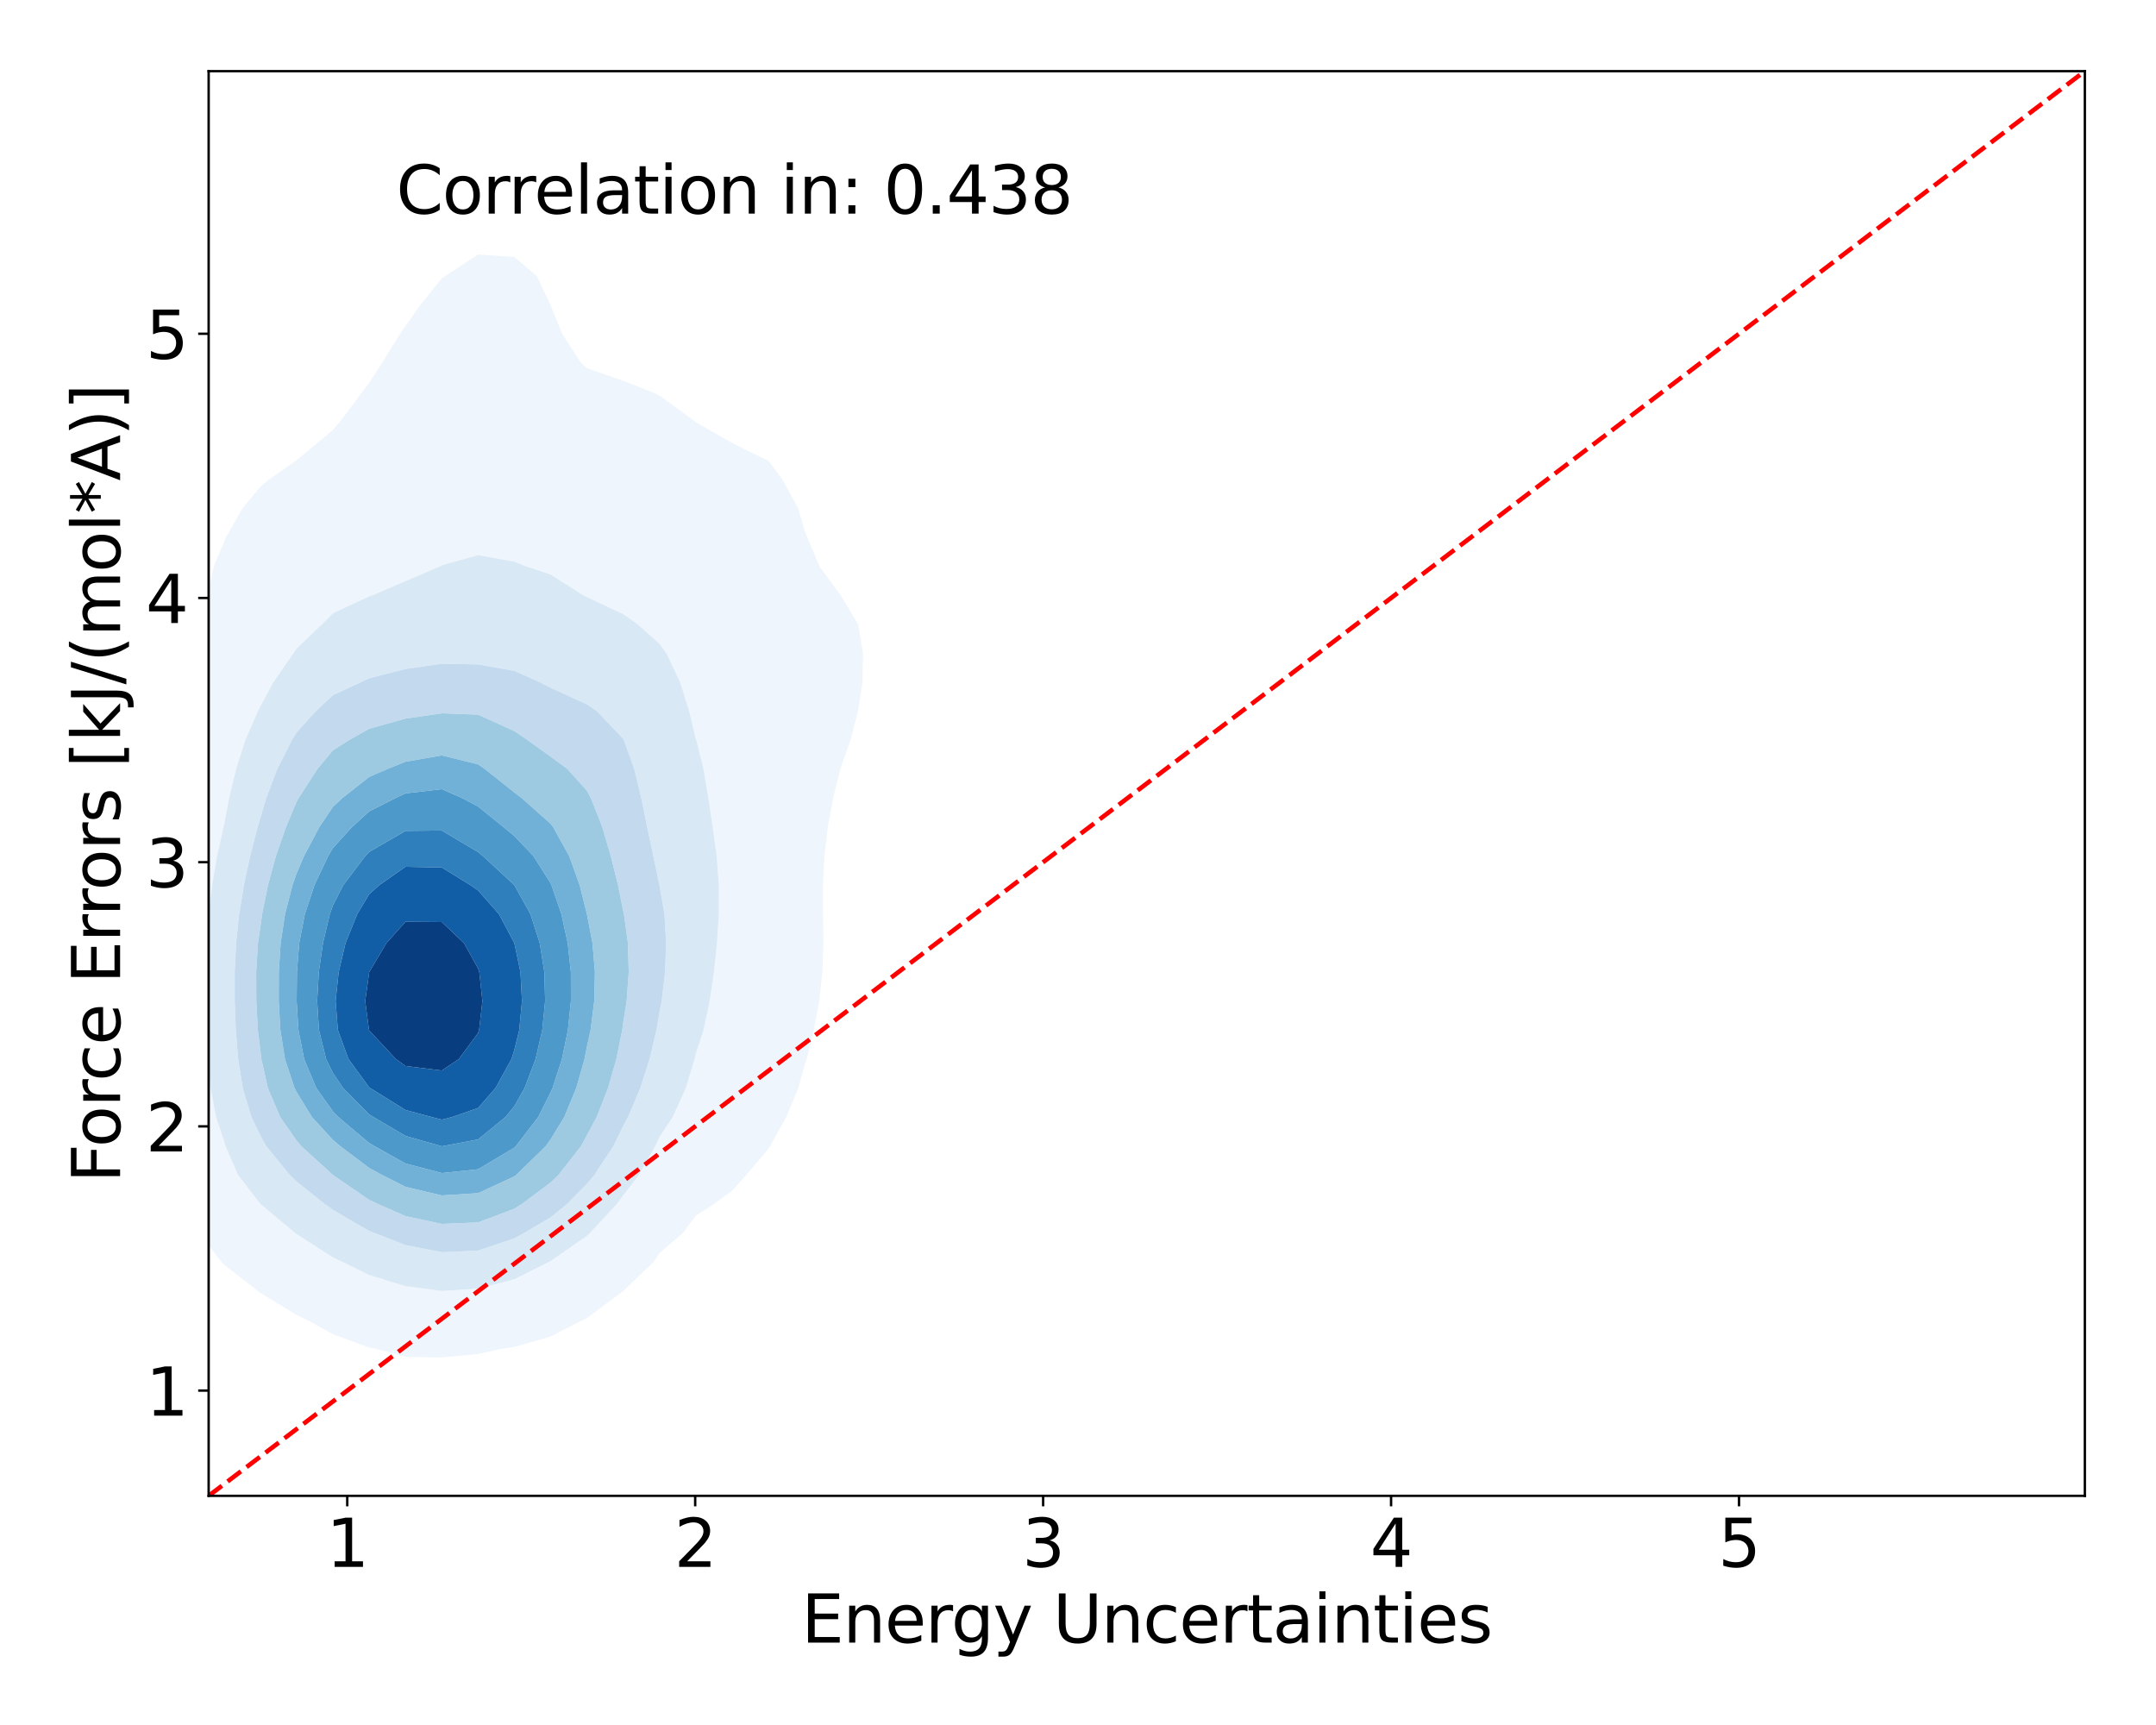 <?xml version="1.0" encoding="utf-8" standalone="no"?>
<!DOCTYPE svg PUBLIC "-//W3C//DTD SVG 1.1//EN"
  "http://www.w3.org/Graphics/SVG/1.1/DTD/svg11.dtd">
<svg xmlns:xlink="http://www.w3.org/1999/xlink" width="720pt" height="576pt" viewBox="0 0 720 576" xmlns="http://www.w3.org/2000/svg" version="1.1">
 <defs>
  <style type="text/css">*{stroke-linejoin: round; stroke-linecap: butt}</style>
 </defs>
 <g id="figure_1">
  <g id="patch_1">
   <path d="M 0 576 
L 720 576 
L 720 0 
L 0 0 
z
" style="fill: #ffffff"/>
  </g>
  <g id="axes_1">
   <g id="patch_2">
    <path d="M 69.68 499.48 
L 696.24 499.48 
L 696.24 23.76 
L 69.68 23.76 
z
" style="fill: #ffffff"/>
   </g>
   <g id="QuadContourSet_1">
    <path d="M 135.418 453.082 
L 147.534 453.265 
L 159.65 452.12 
L 167.076 450.442 
L 171.766 449.77 
L 183.883 446.283 
L 194.62 440.761 
L 195.999 440.121 
L 208.115 431.1 
L 208.14 431.08 
L 218.243 421.4 
L 220.231 418.453 
L 228.034 411.719 
L 232.347 405.962 
L 238.421 402.038 
L 244.464 397.634 
L 249.19 392.357 
L 256.58 383.645 
L 257.186 382.676 
L 262.563 372.995 
L 266.602 363.314 
L 268.696 355.607 
L 269.409 353.633 
L 271.8 343.953 
L 273.554 334.272 
L 274.642 324.591 
L 274.968 314.91 
L 274.842 305.229 
L 274.834 295.548 
L 275.33 285.867 
L 276.443 276.186 
L 278.211 266.506 
L 280.645 256.825 
L 280.812 256.209 
L 284 247.144 
L 286.531 237.463 
L 288.026 227.782 
L 288.193 218.101 
L 286.535 208.42 
L 280.812 198.866 
L 280.701 198.739 
L 273.626 189.058 
L 269.583 179.378 
L 268.696 177.152 
L 266.552 169.697 
L 261.217 160.016 
L 256.58 153.82 
L 249.248 150.335 
L 244.464 147.88 
L 232.347 140.99 
L 232.027 140.654 
L 220.231 132.064 
L 217.876 130.973 
L 208.115 127.151 
L 195.999 122.957 
L 194.123 121.292 
L 187.812 111.611 
L 183.883 102.004 
L 183.859 101.931 
L 179.309 92.25 
L 171.766 85.801 
L 159.65 84.994 
L 148.565 92.25 
L 147.534 92.932 
L 140.296 101.931 
L 135.418 108.815 
L 133.524 111.611 
L 127.517 121.292 
L 123.302 127.796 
L 120.918 130.973 
L 113.661 140.654 
L 111.185 143.557 
L 103.058 150.335 
L 99.069 153.651 
L 90.017 160.016 
L 86.953 162.515 
L 81.009 169.697 
L 75.485 179.378 
L 74.837 180.916 
L 71.432 189.058 
L 69.024 198.739 
L 67.672 208.42 
L 66.763 218.101 
L 65.821 227.782 
L 64.726 237.463 
L 63.577 247.144 
L 62.721 254.147 
L 61.984 256.825 
L 59.262 266.506 
L 57.149 276.186 
L 55.584 285.867 
L 54.483 295.548 
L 53.768 305.229 
L 53.349 314.91 
L 53.155 324.591 
L 53.162 334.272 
L 53.364 343.953 
L 53.72 353.633 
L 54.222 363.314 
L 54.993 372.995 
L 56.305 382.676 
L 58.61 392.357 
L 62.721 402.038 
L 62.721 402.038 
L 66.464 411.719 
L 73.982 421.4 
L 74.837 422.293 
L 86.084 431.08 
L 86.953 431.693 
L 99.069 439.136 
L 102.572 440.761 
L 111.185 445.519 
L 123.302 449.974 
L 125.712 450.442 
z
M 114.418 421.4 
L 111.185 419.883 
L 99.069 412.08 
L 98.571 411.719 
L 86.969 402.038 
L 86.953 402.021 
L 79.502 392.357 
L 75.286 382.676 
L 74.837 381.122 
L 72.16 372.995 
L 70.302 363.314 
L 69.271 353.633 
L 68.678 343.953 
L 68.366 334.272 
L 68.376 324.591 
L 68.789 314.91 
L 69.619 305.229 
L 70.847 295.548 
L 72.483 285.867 
L 74.614 276.186 
L 74.837 275.329 
L 76.499 266.506 
L 78.82 256.825 
L 81.894 247.144 
L 86.154 237.463 
L 86.953 235.836 
L 91.286 227.782 
L 97.983 218.101 
L 99.069 216.513 
L 107.559 208.42 
L 111.185 204.775 
L 123.302 199.097 
L 124.468 198.739 
L 135.418 194.034 
L 146.99 189.058 
L 147.534 188.739 
L 159.65 185.356 
L 171.766 187.541 
L 175.542 189.058 
L 183.883 191.843 
L 194.741 198.739 
L 195.999 199.346 
L 208.115 205.065 
L 212.911 208.42 
L 220.231 214.945 
L 222.541 218.101 
L 227.132 227.782 
L 230.155 237.463 
L 232.347 246.536 
L 232.545 247.144 
L 234.947 256.825 
L 236.568 266.506 
L 238.013 276.186 
L 239.338 285.867 
L 240.081 295.548 
L 240.062 305.229 
L 239.451 314.91 
L 238.428 324.591 
L 237.001 334.272 
L 234.947 343.953 
L 232.347 351.937 
L 231.971 353.633 
L 229.048 363.314 
L 224.671 372.995 
L 220.231 379.718 
L 218.84 382.676 
L 213.335 392.357 
L 208.115 399.154 
L 206.016 402.038 
L 197.003 411.719 
L 195.999 412.662 
L 183.883 421.106 
L 183.27 421.4 
L 171.766 427.155 
L 159.65 430.273 
L 147.534 431.08 
L 135.418 429.469 
L 123.302 425.764 
z
" clip-path="url(#p70ebe139ec)" style="fill: #eef5fc"/>
    <path d="M 123.302 425.764 
L 135.418 429.469 
L 147.534 431.08 
L 159.65 430.273 
L 171.766 427.155 
L 183.27 421.4 
L 183.883 421.106 
L 195.999 412.662 
L 197.003 411.719 
L 206.016 402.038 
L 208.115 399.154 
L 213.335 392.357 
L 218.84 382.676 
L 220.231 379.718 
L 224.671 372.995 
L 229.048 363.314 
L 231.971 353.633 
L 232.347 351.937 
L 234.947 343.953 
L 237.001 334.272 
L 238.428 324.591 
L 239.451 314.91 
L 240.062 305.229 
L 240.081 295.548 
L 239.338 285.867 
L 238.013 276.186 
L 236.568 266.506 
L 234.947 256.825 
L 232.545 247.144 
L 232.347 246.536 
L 230.155 237.463 
L 227.132 227.782 
L 222.541 218.101 
L 220.231 214.945 
L 212.911 208.42 
L 208.115 205.065 
L 195.999 199.346 
L 194.741 198.739 
L 183.883 191.843 
L 175.542 189.058 
L 171.766 187.541 
L 159.65 185.356 
L 147.534 188.739 
L 146.99 189.058 
L 135.418 194.034 
L 124.468 198.739 
L 123.302 199.097 
L 111.185 204.775 
L 107.559 208.42 
L 99.069 216.513 
L 97.983 218.101 
L 91.286 227.782 
L 86.953 235.836 
L 86.154 237.463 
L 81.894 247.144 
L 78.82 256.825 
L 76.499 266.506 
L 74.837 275.329 
L 74.614 276.186 
L 72.483 285.867 
L 70.847 295.548 
L 69.619 305.229 
L 68.789 314.91 
L 68.376 324.591 
L 68.366 334.272 
L 68.678 343.953 
L 69.271 353.633 
L 70.302 363.314 
L 72.16 372.995 
L 74.837 381.122 
L 75.286 382.676 
L 79.502 392.357 
L 86.953 402.021 
L 86.969 402.038 
L 98.571 411.719 
L 99.069 412.08 
L 111.185 419.883 
L 114.418 421.4 
z
M 125.076 411.719 
L 123.302 411.045 
L 111.185 403.994 
L 108.452 402.038 
L 99.069 394.559 
L 96.774 392.357 
L 88.897 382.676 
L 86.953 379.176 
L 83.963 372.995 
L 81.072 363.314 
L 79.53 353.633 
L 78.743 343.953 
L 78.374 334.272 
L 78.372 324.591 
L 78.846 314.91 
L 79.873 305.229 
L 81.451 295.548 
L 83.528 285.867 
L 86.041 276.186 
L 86.953 273.071 
L 88.908 266.506 
L 92.568 256.825 
L 97.473 247.144 
L 99.069 244.555 
L 105.462 237.463 
L 111.185 232.114 
L 120.535 227.782 
L 123.302 226.474 
L 135.418 223.394 
L 147.534 221.623 
L 159.65 221.849 
L 171.766 224.007 
L 180.246 227.782 
L 183.883 229.644 
L 195.999 235.204 
L 199.319 237.463 
L 208.115 246.683 
L 208.34 247.144 
L 211.831 256.825 
L 214.178 266.506 
L 216.129 276.186 
L 218.189 285.867 
L 220.231 295.548 
L 220.231 295.548 
L 221.9 305.229 
L 222.459 314.91 
L 222.094 324.591 
L 220.968 334.272 
L 220.231 338.002 
L 219.233 343.953 
L 216.92 353.633 
L 213.831 363.314 
L 209.745 372.995 
L 208.115 375.967 
L 204.867 382.676 
L 198.482 392.357 
L 195.999 395.306 
L 189.363 402.038 
L 183.883 406.502 
L 175.015 411.719 
L 171.766 413.518 
L 159.65 417.586 
L 147.534 418.132 
L 135.418 415.75 
z
" clip-path="url(#p70ebe139ec)" style="fill: #d9e8f5"/>
    <path d="M 135.418 415.75 
L 147.534 418.132 
L 159.65 417.586 
L 171.766 413.518 
L 175.015 411.719 
L 183.883 406.502 
L 189.363 402.038 
L 195.999 395.306 
L 198.482 392.357 
L 204.867 382.676 
L 208.115 375.967 
L 209.745 372.995 
L 213.831 363.314 
L 216.92 353.633 
L 219.233 343.953 
L 220.231 338.002 
L 220.968 334.272 
L 222.094 324.591 
L 222.459 314.91 
L 221.9 305.229 
L 220.231 295.548 
L 220.231 295.548 
L 218.189 285.867 
L 216.129 276.186 
L 214.178 266.506 
L 211.831 256.825 
L 208.34 247.144 
L 208.115 246.683 
L 199.319 237.463 
L 195.999 235.204 
L 183.883 229.644 
L 180.246 227.782 
L 171.766 224.007 
L 159.65 221.849 
L 147.534 221.623 
L 135.418 223.394 
L 123.302 226.474 
L 120.535 227.782 
L 111.185 232.114 
L 105.462 237.463 
L 99.069 244.555 
L 97.473 247.144 
L 92.568 256.825 
L 88.908 266.506 
L 86.953 273.071 
L 86.041 276.186 
L 83.528 285.867 
L 81.451 295.548 
L 79.873 305.229 
L 78.846 314.91 
L 78.372 324.591 
L 78.374 334.272 
L 78.743 343.953 
L 79.53 353.633 
L 81.072 363.314 
L 83.963 372.995 
L 86.953 379.176 
L 88.897 382.676 
L 96.774 392.357 
L 99.069 394.559 
L 108.452 402.038 
L 111.185 403.994 
L 123.302 411.045 
L 125.076 411.719 
z
M 126.247 402.038 
L 123.302 400.664 
L 111.185 392.357 
L 111.185 392.357 
L 100.574 382.676 
L 99.069 380.889 
L 93.576 372.995 
L 89.463 363.314 
L 87.274 353.633 
L 86.953 350.829 
L 86.117 343.953 
L 85.588 334.272 
L 85.551 324.591 
L 86.16 314.91 
L 86.953 309.519 
L 87.534 305.229 
L 89.503 295.548 
L 92.133 285.867 
L 95.495 276.186 
L 99.069 267.692 
L 99.719 266.506 
L 105.96 256.825 
L 111.185 250.541 
L 116.541 247.144 
L 123.302 243.339 
L 135.418 239.946 
L 147.534 238.181 
L 159.65 238.612 
L 171.766 244.137 
L 176.213 247.144 
L 183.883 252.641 
L 189.546 256.825 
L 195.999 264.027 
L 197.333 266.506 
L 201.141 276.186 
L 203.975 285.867 
L 206.395 295.548 
L 208.115 304.178 
L 208.356 305.229 
L 209.706 314.91 
L 209.968 324.591 
L 209.274 334.272 
L 208.115 341.468 
L 207.794 343.953 
L 205.829 353.633 
L 203.058 363.314 
L 199.259 372.995 
L 195.999 379.076 
L 194.052 382.676 
L 186.483 392.357 
L 183.883 394.865 
L 174.271 402.038 
L 171.766 403.613 
L 159.65 408.184 
L 147.534 408.679 
L 135.418 406.085 
z
" clip-path="url(#p70ebe139ec)" style="fill: #c2d9ee"/>
    <path d="M 135.418 406.085 
L 147.534 408.679 
L 159.65 408.184 
L 171.766 403.613 
L 174.271 402.038 
L 183.883 394.865 
L 186.483 392.357 
L 194.052 382.676 
L 195.999 379.076 
L 199.259 372.995 
L 203.058 363.314 
L 205.829 353.633 
L 207.794 343.953 
L 208.115 341.468 
L 209.274 334.272 
L 209.968 324.591 
L 209.706 314.91 
L 208.356 305.229 
L 208.115 304.178 
L 206.395 295.548 
L 203.975 285.867 
L 201.141 276.186 
L 197.333 266.506 
L 195.999 264.027 
L 189.546 256.825 
L 183.883 252.641 
L 176.213 247.144 
L 171.766 244.137 
L 159.65 238.612 
L 147.534 238.181 
L 135.418 239.946 
L 123.302 243.339 
L 116.541 247.144 
L 111.185 250.541 
L 105.96 256.825 
L 99.719 266.506 
L 99.069 267.692 
L 95.495 276.186 
L 92.133 285.867 
L 89.503 295.548 
L 87.534 305.229 
L 86.953 309.519 
L 86.16 314.91 
L 85.551 324.591 
L 85.588 334.272 
L 86.117 343.953 
L 86.953 350.829 
L 87.274 353.633 
L 89.463 363.314 
L 93.576 372.995 
L 99.069 380.889 
L 100.574 382.676 
L 111.185 392.357 
L 111.185 392.357 
L 123.302 400.664 
L 126.247 402.038 
z
M 127.633 392.357 
L 123.302 390.004 
L 113.573 382.676 
L 111.185 380.651 
L 104.172 372.995 
L 99.069 364.668 
L 98.369 363.314 
L 95.157 353.633 
L 93.635 343.953 
L 93.082 334.272 
L 93.107 324.591 
L 93.731 314.91 
L 95.187 305.229 
L 97.68 295.548 
L 99.069 291.597 
L 101.51 285.867 
L 106.642 276.186 
L 111.185 269.407 
L 114.289 266.506 
L 123.302 259.408 
L 129.297 256.825 
L 135.418 254.349 
L 147.534 252.234 
L 159.65 255.225 
L 161.963 256.825 
L 171.766 264.607 
L 174.241 266.506 
L 183.883 275.052 
L 184.727 276.186 
L 190.097 285.867 
L 193.581 295.548 
L 195.999 305.229 
L 195.999 305.229 
L 197.857 314.91 
L 198.67 324.591 
L 198.442 334.272 
L 197.225 343.953 
L 195.999 349.485 
L 195.193 353.633 
L 192.45 363.314 
L 188.436 372.995 
L 183.883 380.439 
L 182.291 382.676 
L 172.361 392.357 
L 171.766 392.806 
L 159.65 398.409 
L 147.534 399.172 
L 135.418 396.293 
z
" clip-path="url(#p70ebe139ec)" style="fill: #9dcae1"/>
    <path d="M 135.418 396.293 
L 147.534 399.172 
L 159.65 398.409 
L 171.766 392.806 
L 172.361 392.357 
L 182.291 382.676 
L 183.883 380.439 
L 188.436 372.995 
L 192.45 363.314 
L 195.193 353.633 
L 195.999 349.485 
L 197.225 343.953 
L 198.442 334.272 
L 198.67 324.591 
L 197.857 314.91 
L 195.999 305.229 
L 195.999 305.229 
L 193.581 295.548 
L 190.097 285.867 
L 184.727 276.186 
L 183.883 275.052 
L 174.241 266.506 
L 171.766 264.607 
L 161.963 256.825 
L 159.65 255.225 
L 147.534 252.234 
L 135.418 254.349 
L 129.297 256.825 
L 123.302 259.408 
L 114.289 266.506 
L 111.185 269.407 
L 106.642 276.186 
L 101.51 285.867 
L 99.069 291.597 
L 97.68 295.548 
L 95.187 305.229 
L 93.731 314.91 
L 93.107 324.591 
L 93.082 334.272 
L 93.635 343.953 
L 95.157 353.633 
L 98.369 363.314 
L 99.069 364.668 
L 104.172 372.995 
L 111.185 380.651 
L 113.573 382.676 
L 123.302 390.004 
L 127.633 392.357 
z
M 124.99 382.676 
L 123.302 381.682 
L 112.988 372.995 
L 111.185 371.12 
L 105.631 363.314 
L 101.565 353.633 
L 99.67 343.953 
L 99.069 334.272 
L 99.163 324.591 
L 99.932 314.91 
L 101.807 305.229 
L 105.012 295.548 
L 109.579 285.867 
L 111.185 283.152 
L 117.532 276.186 
L 123.302 270.936 
L 132.036 266.506 
L 135.418 264.919 
L 147.534 263.506 
L 154.359 266.506 
L 159.65 269.3 
L 168.163 276.186 
L 171.766 279.144 
L 178.149 285.867 
L 183.883 294.926 
L 184.162 295.548 
L 187.476 305.229 
L 189.586 314.91 
L 190.638 324.591 
L 190.654 334.272 
L 189.655 343.953 
L 187.65 353.633 
L 184.525 363.314 
L 183.883 364.741 
L 179.735 372.995 
L 172.323 382.676 
L 171.766 383.214 
L 159.65 390.439 
L 147.534 391.695 
L 135.418 388.5 
z
" clip-path="url(#p70ebe139ec)" style="fill: #71b1d7"/>
    <path d="M 135.418 388.5 
L 147.534 391.695 
L 159.65 390.439 
L 171.766 383.214 
L 172.323 382.676 
L 179.735 372.995 
L 183.883 364.741 
L 184.525 363.314 
L 187.65 353.633 
L 189.655 343.953 
L 190.654 334.272 
L 190.638 324.591 
L 189.586 314.91 
L 187.476 305.229 
L 184.162 295.548 
L 183.883 294.926 
L 178.149 285.867 
L 171.766 279.144 
L 168.163 276.186 
L 159.65 269.3 
L 154.359 266.506 
L 147.534 263.506 
L 135.418 264.919 
L 132.036 266.506 
L 123.302 270.936 
L 117.532 276.186 
L 111.185 283.152 
L 109.579 285.867 
L 105.012 295.548 
L 101.807 305.229 
L 99.932 314.91 
L 99.163 324.591 
L 99.069 334.272 
L 99.67 343.953 
L 101.565 353.633 
L 105.631 363.314 
L 111.185 371.12 
L 112.988 372.995 
L 123.302 381.682 
L 124.99 382.676 
z
M 147.257 382.676 
L 135.418 379.303 
L 124.694 372.995 
L 123.302 372.121 
L 114.565 363.314 
L 111.185 358.287 
L 108.91 353.633 
L 106.512 343.953 
L 105.92 334.272 
L 106.468 324.591 
L 107.855 314.91 
L 110.15 305.229 
L 111.185 302.293 
L 114.639 295.548 
L 121.971 285.867 
L 123.302 284.453 
L 135.418 277.442 
L 147.534 277.312 
L 159.65 284.517 
L 161.299 285.867 
L 171.766 295.548 
L 171.766 295.548 
L 177.144 305.229 
L 180.246 314.91 
L 181.785 324.591 
L 182.049 334.272 
L 181.088 343.953 
L 178.858 353.633 
L 175.188 363.314 
L 171.766 369.393 
L 168.791 372.995 
L 159.65 380.468 
L 148.023 382.676 
L 147.534 382.75 
z
" clip-path="url(#p70ebe139ec)" style="fill: #4d99ca"/>
    <path d="M 147.534 382.75 
L 148.023 382.676 
L 159.65 380.468 
L 168.791 372.995 
L 171.766 369.393 
L 175.188 363.314 
L 178.858 353.633 
L 181.088 343.953 
L 182.049 334.272 
L 181.785 324.591 
L 180.246 314.91 
L 177.144 305.229 
L 171.766 295.548 
L 171.766 295.548 
L 161.299 285.867 
L 159.65 284.517 
L 147.534 277.312 
L 135.418 277.442 
L 123.302 284.453 
L 121.971 285.867 
L 114.639 295.548 
L 111.185 302.293 
L 110.15 305.229 
L 107.855 314.91 
L 106.468 324.591 
L 105.92 334.272 
L 106.512 343.953 
L 108.91 353.633 
L 111.185 358.287 
L 114.565 363.314 
L 123.302 372.121 
L 124.694 372.995 
L 135.418 379.303 
L 147.257 382.676 
z
M 144.156 372.995 
L 135.418 370.643 
L 123.616 363.314 
L 123.302 363.086 
L 116.381 353.633 
L 112.833 343.953 
L 112.085 334.272 
L 113.102 324.591 
L 115.394 314.91 
L 119.298 305.229 
L 123.302 298.558 
L 126.676 295.548 
L 135.418 289.426 
L 147.534 289.658 
L 157.096 295.548 
L 159.65 297.312 
L 166.628 305.229 
L 171.766 314.91 
L 171.766 314.91 
L 173.806 324.591 
L 174.316 334.272 
L 173.401 343.953 
L 171.766 350.598 
L 170.8 353.633 
L 165.467 363.314 
L 159.65 369.967 
L 150.963 372.995 
L 147.534 373.861 
z
" clip-path="url(#p70ebe139ec)" style="fill: #2f7fbc"/>
    <path d="M 147.534 373.861 
L 150.963 372.995 
L 159.65 369.967 
L 165.467 363.314 
L 170.8 353.633 
L 171.766 350.598 
L 173.401 343.953 
L 174.316 334.272 
L 173.806 324.591 
L 171.766 314.91 
L 171.766 314.91 
L 166.628 305.229 
L 159.65 297.312 
L 157.096 295.548 
L 147.534 289.658 
L 135.418 289.426 
L 126.676 295.548 
L 123.302 298.558 
L 119.298 305.229 
L 115.394 314.91 
L 113.102 324.591 
L 112.085 334.272 
L 112.833 343.953 
L 116.381 353.633 
L 123.302 363.086 
L 123.616 363.314 
L 135.418 370.643 
L 144.156 372.995 
z
M 132.209 353.633 
L 123.302 344.103 
L 123.237 343.953 
L 121.967 334.272 
L 123.302 324.591 
L 123.302 324.591 
L 129.053 314.91 
L 135.418 307.782 
L 147.534 307.874 
L 154.95 314.91 
L 159.65 323.396 
L 160.063 324.591 
L 161.102 334.272 
L 159.99 343.953 
L 159.65 344.933 
L 153.226 353.633 
L 147.534 357.458 
L 135.418 355.953 
z
" clip-path="url(#p70ebe139ec)" style="fill: #125ea6"/>
    <path d="M 135.418 355.953 
L 147.534 357.458 
L 153.226 353.633 
L 159.65 344.933 
L 159.99 343.953 
L 161.102 334.272 
L 160.063 324.591 
L 159.65 323.396 
L 154.95 314.91 
L 147.534 307.874 
L 135.418 307.782 
L 129.053 314.91 
L 123.302 324.591 
L 123.302 324.591 
L 121.967 334.272 
L 123.237 343.953 
L 123.302 344.103 
L 132.209 353.633 
z
" clip-path="url(#p70ebe139ec)" style="fill: #083d7f"/>
   </g>
   <g id="matplotlib.axis_1">
    <g id="xtick_1">
     <g id="line2d_1">
      <defs>
       <path id="mb2b125c8bf" d="M 0 0 
L 0 3.5 
" style="stroke: #000000; stroke-width: 0.8"/>
      </defs>
      <g>
       <use xlink:href="#mb2b125c8bf" x="115.964" y="499.48" style="stroke: #000000; stroke-width: 0.8"/>
      </g>
     </g>
     <g id="text_1">
      <!-- 1 -->
      <g transform="translate(108.965 523.197) scale(0.22 -0.22)">
       <defs>
        <path id="DejaVuSans-31" d="M 794 531 
L 1825 531 
L 1825 4091 
L 703 3866 
L 703 4441 
L 1819 4666 
L 2450 4666 
L 2450 531 
L 3481 531 
L 3481 0 
L 794 0 
L 794 531 
z
" transform="scale(0.016)"/>
       </defs>
       <use xlink:href="#DejaVuSans-31"/>
      </g>
     </g>
    </g>
    <g id="xtick_2">
     <g id="line2d_2">
      <g>
       <use xlink:href="#mb2b125c8bf" x="232.16" y="499.48" style="stroke: #000000; stroke-width: 0.8"/>
      </g>
     </g>
     <g id="text_2">
      <!-- 2 -->
      <g transform="translate(225.161 523.197) scale(0.22 -0.22)">
       <defs>
        <path id="DejaVuSans-32" d="M 1228 531 
L 3431 531 
L 3431 0 
L 469 0 
L 469 531 
Q 828 903 1448 1529 
Q 2069 2156 2228 2338 
Q 2531 2678 2651 2914 
Q 2772 3150 2772 3378 
Q 2772 3750 2511 3984 
Q 2250 4219 1831 4219 
Q 1534 4219 1204 4116 
Q 875 4013 500 3803 
L 500 4441 
Q 881 4594 1212 4672 
Q 1544 4750 1819 4750 
Q 2544 4750 2975 4387 
Q 3406 4025 3406 3419 
Q 3406 3131 3298 2873 
Q 3191 2616 2906 2266 
Q 2828 2175 2409 1742 
Q 1991 1309 1228 531 
z
" transform="scale(0.016)"/>
       </defs>
       <use xlink:href="#DejaVuSans-32"/>
      </g>
     </g>
    </g>
    <g id="xtick_3">
     <g id="line2d_3">
      <g>
       <use xlink:href="#mb2b125c8bf" x="348.357" y="499.48" style="stroke: #000000; stroke-width: 0.8"/>
      </g>
     </g>
     <g id="text_3">
      <!-- 3 -->
      <g transform="translate(341.358 523.197) scale(0.22 -0.22)">
       <defs>
        <path id="DejaVuSans-33" d="M 2597 2516 
Q 3050 2419 3304 2112 
Q 3559 1806 3559 1356 
Q 3559 666 3084 287 
Q 2609 -91 1734 -91 
Q 1441 -91 1130 -33 
Q 819 25 488 141 
L 488 750 
Q 750 597 1062 519 
Q 1375 441 1716 441 
Q 2309 441 2620 675 
Q 2931 909 2931 1356 
Q 2931 1769 2642 2001 
Q 2353 2234 1838 2234 
L 1294 2234 
L 1294 2753 
L 1863 2753 
Q 2328 2753 2575 2939 
Q 2822 3125 2822 3475 
Q 2822 3834 2567 4026 
Q 2313 4219 1838 4219 
Q 1578 4219 1281 4162 
Q 984 4106 628 3988 
L 628 4550 
Q 988 4650 1302 4700 
Q 1616 4750 1894 4750 
Q 2613 4750 3031 4423 
Q 3450 4097 3450 3541 
Q 3450 3153 3228 2886 
Q 3006 2619 2597 2516 
z
" transform="scale(0.016)"/>
       </defs>
       <use xlink:href="#DejaVuSans-33"/>
      </g>
     </g>
    </g>
    <g id="xtick_4">
     <g id="line2d_4">
      <g>
       <use xlink:href="#mb2b125c8bf" x="464.553" y="499.48" style="stroke: #000000; stroke-width: 0.8"/>
      </g>
     </g>
     <g id="text_4">
      <!-- 4 -->
      <g transform="translate(457.555 523.197) scale(0.22 -0.22)">
       <defs>
        <path id="DejaVuSans-34" d="M 2419 4116 
L 825 1625 
L 2419 1625 
L 2419 4116 
z
M 2253 4666 
L 3047 4666 
L 3047 1625 
L 3713 1625 
L 3713 1100 
L 3047 1100 
L 3047 0 
L 2419 0 
L 2419 1100 
L 313 1100 
L 313 1709 
L 2253 4666 
z
" transform="scale(0.016)"/>
       </defs>
       <use xlink:href="#DejaVuSans-34"/>
      </g>
     </g>
    </g>
    <g id="xtick_5">
     <g id="line2d_5">
      <g>
       <use xlink:href="#mb2b125c8bf" x="580.75" y="499.48" style="stroke: #000000; stroke-width: 0.8"/>
      </g>
     </g>
     <g id="text_5">
      <!-- 5 -->
      <g transform="translate(573.751 523.197) scale(0.22 -0.22)">
       <defs>
        <path id="DejaVuSans-35" d="M 691 4666 
L 3169 4666 
L 3169 4134 
L 1269 4134 
L 1269 2991 
Q 1406 3038 1543 3061 
Q 1681 3084 1819 3084 
Q 2600 3084 3056 2656 
Q 3513 2228 3513 1497 
Q 3513 744 3044 326 
Q 2575 -91 1722 -91 
Q 1428 -91 1123 -41 
Q 819 9 494 109 
L 494 744 
Q 775 591 1075 516 
Q 1375 441 1709 441 
Q 2250 441 2565 725 
Q 2881 1009 2881 1497 
Q 2881 1984 2565 2268 
Q 2250 2553 1709 2553 
Q 1456 2553 1204 2497 
Q 953 2441 691 2322 
L 691 4666 
z
" transform="scale(0.016)"/>
       </defs>
       <use xlink:href="#DejaVuSans-35"/>
      </g>
     </g>
    </g>
    <g id="text_6">
     <!-- Energy Uncertainties -->
     <g transform="translate(267.642 548.488) scale(0.22 -0.22)">
      <defs>
       <path id="DejaVuSans-45" d="M 628 4666 
L 3578 4666 
L 3578 4134 
L 1259 4134 
L 1259 2753 
L 3481 2753 
L 3481 2222 
L 1259 2222 
L 1259 531 
L 3634 531 
L 3634 0 
L 628 0 
L 628 4666 
z
" transform="scale(0.016)"/>
       <path id="DejaVuSans-6e" d="M 3513 2113 
L 3513 0 
L 2938 0 
L 2938 2094 
Q 2938 2591 2744 2837 
Q 2550 3084 2163 3084 
Q 1697 3084 1428 2787 
Q 1159 2491 1159 1978 
L 1159 0 
L 581 0 
L 581 3500 
L 1159 3500 
L 1159 2956 
Q 1366 3272 1645 3428 
Q 1925 3584 2291 3584 
Q 2894 3584 3203 3211 
Q 3513 2838 3513 2113 
z
" transform="scale(0.016)"/>
       <path id="DejaVuSans-65" d="M 3597 1894 
L 3597 1613 
L 953 1613 
Q 991 1019 1311 708 
Q 1631 397 2203 397 
Q 2534 397 2845 478 
Q 3156 559 3463 722 
L 3463 178 
Q 3153 47 2828 -22 
Q 2503 -91 2169 -91 
Q 1331 -91 842 396 
Q 353 884 353 1716 
Q 353 2575 817 3079 
Q 1281 3584 2069 3584 
Q 2775 3584 3186 3129 
Q 3597 2675 3597 1894 
z
M 3022 2063 
Q 3016 2534 2758 2815 
Q 2500 3097 2075 3097 
Q 1594 3097 1305 2825 
Q 1016 2553 972 2059 
L 3022 2063 
z
" transform="scale(0.016)"/>
       <path id="DejaVuSans-72" d="M 2631 2963 
Q 2534 3019 2420 3045 
Q 2306 3072 2169 3072 
Q 1681 3072 1420 2755 
Q 1159 2438 1159 1844 
L 1159 0 
L 581 0 
L 581 3500 
L 1159 3500 
L 1159 2956 
Q 1341 3275 1631 3429 
Q 1922 3584 2338 3584 
Q 2397 3584 2469 3576 
Q 2541 3569 2628 3553 
L 2631 2963 
z
" transform="scale(0.016)"/>
       <path id="DejaVuSans-67" d="M 2906 1791 
Q 2906 2416 2648 2759 
Q 2391 3103 1925 3103 
Q 1463 3103 1205 2759 
Q 947 2416 947 1791 
Q 947 1169 1205 825 
Q 1463 481 1925 481 
Q 2391 481 2648 825 
Q 2906 1169 2906 1791 
z
M 3481 434 
Q 3481 -459 3084 -895 
Q 2688 -1331 1869 -1331 
Q 1566 -1331 1297 -1286 
Q 1028 -1241 775 -1147 
L 775 -588 
Q 1028 -725 1275 -790 
Q 1522 -856 1778 -856 
Q 2344 -856 2625 -561 
Q 2906 -266 2906 331 
L 2906 616 
Q 2728 306 2450 153 
Q 2172 0 1784 0 
Q 1141 0 747 490 
Q 353 981 353 1791 
Q 353 2603 747 3093 
Q 1141 3584 1784 3584 
Q 2172 3584 2450 3431 
Q 2728 3278 2906 2969 
L 2906 3500 
L 3481 3500 
L 3481 434 
z
" transform="scale(0.016)"/>
       <path id="DejaVuSans-79" d="M 2059 -325 
Q 1816 -950 1584 -1140 
Q 1353 -1331 966 -1331 
L 506 -1331 
L 506 -850 
L 844 -850 
Q 1081 -850 1212 -737 
Q 1344 -625 1503 -206 
L 1606 56 
L 191 3500 
L 800 3500 
L 1894 763 
L 2988 3500 
L 3597 3500 
L 2059 -325 
z
" transform="scale(0.016)"/>
       <path id="DejaVuSans-20" transform="scale(0.016)"/>
       <path id="DejaVuSans-55" d="M 556 4666 
L 1191 4666 
L 1191 1831 
Q 1191 1081 1462 751 
Q 1734 422 2344 422 
Q 2950 422 3222 751 
Q 3494 1081 3494 1831 
L 3494 4666 
L 4128 4666 
L 4128 1753 
Q 4128 841 3676 375 
Q 3225 -91 2344 -91 
Q 1459 -91 1007 375 
Q 556 841 556 1753 
L 556 4666 
z
" transform="scale(0.016)"/>
       <path id="DejaVuSans-63" d="M 3122 3366 
L 3122 2828 
Q 2878 2963 2633 3030 
Q 2388 3097 2138 3097 
Q 1578 3097 1268 2742 
Q 959 2388 959 1747 
Q 959 1106 1268 751 
Q 1578 397 2138 397 
Q 2388 397 2633 464 
Q 2878 531 3122 666 
L 3122 134 
Q 2881 22 2623 -34 
Q 2366 -91 2075 -91 
Q 1284 -91 818 406 
Q 353 903 353 1747 
Q 353 2603 823 3093 
Q 1294 3584 2113 3584 
Q 2378 3584 2631 3529 
Q 2884 3475 3122 3366 
z
" transform="scale(0.016)"/>
       <path id="DejaVuSans-74" d="M 1172 4494 
L 1172 3500 
L 2356 3500 
L 2356 3053 
L 1172 3053 
L 1172 1153 
Q 1172 725 1289 603 
Q 1406 481 1766 481 
L 2356 481 
L 2356 0 
L 1766 0 
Q 1100 0 847 248 
Q 594 497 594 1153 
L 594 3053 
L 172 3053 
L 172 3500 
L 594 3500 
L 594 4494 
L 1172 4494 
z
" transform="scale(0.016)"/>
       <path id="DejaVuSans-61" d="M 2194 1759 
Q 1497 1759 1228 1600 
Q 959 1441 959 1056 
Q 959 750 1161 570 
Q 1363 391 1709 391 
Q 2188 391 2477 730 
Q 2766 1069 2766 1631 
L 2766 1759 
L 2194 1759 
z
M 3341 1997 
L 3341 0 
L 2766 0 
L 2766 531 
Q 2569 213 2275 61 
Q 1981 -91 1556 -91 
Q 1019 -91 701 211 
Q 384 513 384 1019 
Q 384 1609 779 1909 
Q 1175 2209 1959 2209 
L 2766 2209 
L 2766 2266 
Q 2766 2663 2505 2880 
Q 2244 3097 1772 3097 
Q 1472 3097 1187 3025 
Q 903 2953 641 2809 
L 641 3341 
Q 956 3463 1253 3523 
Q 1550 3584 1831 3584 
Q 2591 3584 2966 3190 
Q 3341 2797 3341 1997 
z
" transform="scale(0.016)"/>
       <path id="DejaVuSans-69" d="M 603 3500 
L 1178 3500 
L 1178 0 
L 603 0 
L 603 3500 
z
M 603 4863 
L 1178 4863 
L 1178 4134 
L 603 4134 
L 603 4863 
z
" transform="scale(0.016)"/>
       <path id="DejaVuSans-73" d="M 2834 3397 
L 2834 2853 
Q 2591 2978 2328 3040 
Q 2066 3103 1784 3103 
Q 1356 3103 1142 2972 
Q 928 2841 928 2578 
Q 928 2378 1081 2264 
Q 1234 2150 1697 2047 
L 1894 2003 
Q 2506 1872 2764 1633 
Q 3022 1394 3022 966 
Q 3022 478 2636 193 
Q 2250 -91 1575 -91 
Q 1294 -91 989 -36 
Q 684 19 347 128 
L 347 722 
Q 666 556 975 473 
Q 1284 391 1588 391 
Q 1994 391 2212 530 
Q 2431 669 2431 922 
Q 2431 1156 2273 1281 
Q 2116 1406 1581 1522 
L 1381 1569 
Q 847 1681 609 1914 
Q 372 2147 372 2553 
Q 372 3047 722 3315 
Q 1072 3584 1716 3584 
Q 2034 3584 2315 3537 
Q 2597 3491 2834 3397 
z
" transform="scale(0.016)"/>
      </defs>
      <use xlink:href="#DejaVuSans-45"/>
      <use xlink:href="#DejaVuSans-6e" x="63.184"/>
      <use xlink:href="#DejaVuSans-65" x="126.562"/>
      <use xlink:href="#DejaVuSans-72" x="188.086"/>
      <use xlink:href="#DejaVuSans-67" x="227.449"/>
      <use xlink:href="#DejaVuSans-79" x="290.926"/>
      <use xlink:href="#DejaVuSans-20" x="350.105"/>
      <use xlink:href="#DejaVuSans-55" x="381.893"/>
      <use xlink:href="#DejaVuSans-6e" x="455.086"/>
      <use xlink:href="#DejaVuSans-63" x="518.465"/>
      <use xlink:href="#DejaVuSans-65" x="573.445"/>
      <use xlink:href="#DejaVuSans-72" x="634.969"/>
      <use xlink:href="#DejaVuSans-74" x="676.082"/>
      <use xlink:href="#DejaVuSans-61" x="715.291"/>
      <use xlink:href="#DejaVuSans-69" x="776.57"/>
      <use xlink:href="#DejaVuSans-6e" x="804.354"/>
      <use xlink:href="#DejaVuSans-74" x="867.732"/>
      <use xlink:href="#DejaVuSans-69" x="906.941"/>
      <use xlink:href="#DejaVuSans-65" x="934.725"/>
      <use xlink:href="#DejaVuSans-73" x="996.248"/>
     </g>
    </g>
   </g>
   <g id="matplotlib.axis_2">
    <g id="ytick_1">
     <g id="line2d_6">
      <defs>
       <path id="ma31f2b512d" d="M 0 0 
L -3.5 0 
" style="stroke: #000000; stroke-width: 0.8"/>
      </defs>
      <g>
       <use xlink:href="#ma31f2b512d" x="69.68" y="464.339" style="stroke: #000000; stroke-width: 0.8"/>
      </g>
     </g>
     <g id="text_7">
      <!-- 1 -->
      <g transform="translate(48.682 472.697) scale(0.22 -0.22)">
       <use xlink:href="#DejaVuSans-31"/>
      </g>
     </g>
    </g>
    <g id="ytick_2">
     <g id="line2d_7">
      <g>
       <use xlink:href="#ma31f2b512d" x="69.68" y="376.116" style="stroke: #000000; stroke-width: 0.8"/>
      </g>
     </g>
     <g id="text_8">
      <!-- 2 -->
      <g transform="translate(48.682 384.474) scale(0.22 -0.22)">
       <use xlink:href="#DejaVuSans-32"/>
      </g>
     </g>
    </g>
    <g id="ytick_3">
     <g id="line2d_8">
      <g>
       <use xlink:href="#ma31f2b512d" x="69.68" y="287.893" style="stroke: #000000; stroke-width: 0.8"/>
      </g>
     </g>
     <g id="text_9">
      <!-- 3 -->
      <g transform="translate(48.682 296.251) scale(0.22 -0.22)">
       <use xlink:href="#DejaVuSans-33"/>
      </g>
     </g>
    </g>
    <g id="ytick_4">
     <g id="line2d_9">
      <g>
       <use xlink:href="#ma31f2b512d" x="69.68" y="199.67" style="stroke: #000000; stroke-width: 0.8"/>
      </g>
     </g>
     <g id="text_10">
      <!-- 4 -->
      <g transform="translate(48.682 208.028) scale(0.22 -0.22)">
       <use xlink:href="#DejaVuSans-34"/>
      </g>
     </g>
    </g>
    <g id="ytick_5">
     <g id="line2d_10">
      <g>
       <use xlink:href="#ma31f2b512d" x="69.68" y="111.447" style="stroke: #000000; stroke-width: 0.8"/>
      </g>
     </g>
     <g id="text_11">
      <!-- 5 -->
      <g transform="translate(48.682 119.805) scale(0.22 -0.22)">
       <use xlink:href="#DejaVuSans-35"/>
      </g>
     </g>
    </g>
    <g id="text_12">
     <!-- Force Errors [kJ/(mol*A)] -->
     <g transform="translate(40.107 394.913) rotate(-90) scale(0.22 -0.22)">
      <defs>
       <path id="DejaVuSans-46" d="M 628 4666 
L 3309 4666 
L 3309 4134 
L 1259 4134 
L 1259 2759 
L 3109 2759 
L 3109 2228 
L 1259 2228 
L 1259 0 
L 628 0 
L 628 4666 
z
" transform="scale(0.016)"/>
       <path id="DejaVuSans-6f" d="M 1959 3097 
Q 1497 3097 1228 2736 
Q 959 2375 959 1747 
Q 959 1119 1226 758 
Q 1494 397 1959 397 
Q 2419 397 2687 759 
Q 2956 1122 2956 1747 
Q 2956 2369 2687 2733 
Q 2419 3097 1959 3097 
z
M 1959 3584 
Q 2709 3584 3137 3096 
Q 3566 2609 3566 1747 
Q 3566 888 3137 398 
Q 2709 -91 1959 -91 
Q 1206 -91 779 398 
Q 353 888 353 1747 
Q 353 2609 779 3096 
Q 1206 3584 1959 3584 
z
" transform="scale(0.016)"/>
       <path id="DejaVuSans-5b" d="M 550 4863 
L 1875 4863 
L 1875 4416 
L 1125 4416 
L 1125 -397 
L 1875 -397 
L 1875 -844 
L 550 -844 
L 550 4863 
z
" transform="scale(0.016)"/>
       <path id="DejaVuSans-6b" d="M 581 4863 
L 1159 4863 
L 1159 1991 
L 2875 3500 
L 3609 3500 
L 1753 1863 
L 3688 0 
L 2938 0 
L 1159 1709 
L 1159 0 
L 581 0 
L 581 4863 
z
" transform="scale(0.016)"/>
       <path id="DejaVuSans-4a" d="M 628 4666 
L 1259 4666 
L 1259 325 
Q 1259 -519 939 -900 
Q 619 -1281 -91 -1281 
L -331 -1281 
L -331 -750 
L -134 -750 
Q 284 -750 456 -515 
Q 628 -281 628 325 
L 628 4666 
z
" transform="scale(0.016)"/>
       <path id="DejaVuSans-2f" d="M 1625 4666 
L 2156 4666 
L 531 -594 
L 0 -594 
L 1625 4666 
z
" transform="scale(0.016)"/>
       <path id="DejaVuSans-28" d="M 1984 4856 
Q 1566 4138 1362 3434 
Q 1159 2731 1159 2009 
Q 1159 1288 1364 580 
Q 1569 -128 1984 -844 
L 1484 -844 
Q 1016 -109 783 600 
Q 550 1309 550 2009 
Q 550 2706 781 3412 
Q 1013 4119 1484 4856 
L 1984 4856 
z
" transform="scale(0.016)"/>
       <path id="DejaVuSans-6d" d="M 3328 2828 
Q 3544 3216 3844 3400 
Q 4144 3584 4550 3584 
Q 5097 3584 5394 3201 
Q 5691 2819 5691 2113 
L 5691 0 
L 5113 0 
L 5113 2094 
Q 5113 2597 4934 2840 
Q 4756 3084 4391 3084 
Q 3944 3084 3684 2787 
Q 3425 2491 3425 1978 
L 3425 0 
L 2847 0 
L 2847 2094 
Q 2847 2600 2669 2842 
Q 2491 3084 2119 3084 
Q 1678 3084 1418 2786 
Q 1159 2488 1159 1978 
L 1159 0 
L 581 0 
L 581 3500 
L 1159 3500 
L 1159 2956 
Q 1356 3278 1631 3431 
Q 1906 3584 2284 3584 
Q 2666 3584 2933 3390 
Q 3200 3197 3328 2828 
z
" transform="scale(0.016)"/>
       <path id="DejaVuSans-6c" d="M 603 4863 
L 1178 4863 
L 1178 0 
L 603 0 
L 603 4863 
z
" transform="scale(0.016)"/>
       <path id="DejaVuSans-2a" d="M 3009 3897 
L 1888 3291 
L 3009 2681 
L 2828 2375 
L 1778 3009 
L 1778 1831 
L 1422 1831 
L 1422 3009 
L 372 2375 
L 191 2681 
L 1313 3291 
L 191 3897 
L 372 4206 
L 1422 3572 
L 1422 4750 
L 1778 4750 
L 1778 3572 
L 2828 4206 
L 3009 3897 
z
" transform="scale(0.016)"/>
       <path id="DejaVuSans-41" d="M 2188 4044 
L 1331 1722 
L 3047 1722 
L 2188 4044 
z
M 1831 4666 
L 2547 4666 
L 4325 0 
L 3669 0 
L 3244 1197 
L 1141 1197 
L 716 0 
L 50 0 
L 1831 4666 
z
" transform="scale(0.016)"/>
       <path id="DejaVuSans-29" d="M 513 4856 
L 1013 4856 
Q 1481 4119 1714 3412 
Q 1947 2706 1947 2009 
Q 1947 1309 1714 600 
Q 1481 -109 1013 -844 
L 513 -844 
Q 928 -128 1133 580 
Q 1338 1288 1338 2009 
Q 1338 2731 1133 3434 
Q 928 4138 513 4856 
z
" transform="scale(0.016)"/>
       <path id="DejaVuSans-5d" d="M 1947 4863 
L 1947 -844 
L 622 -844 
L 622 -397 
L 1369 -397 
L 1369 4416 
L 622 4416 
L 622 4863 
L 1947 4863 
z
" transform="scale(0.016)"/>
      </defs>
      <use xlink:href="#DejaVuSans-46"/>
      <use xlink:href="#DejaVuSans-6f" x="53.895"/>
      <use xlink:href="#DejaVuSans-72" x="115.076"/>
      <use xlink:href="#DejaVuSans-63" x="153.939"/>
      <use xlink:href="#DejaVuSans-65" x="208.92"/>
      <use xlink:href="#DejaVuSans-20" x="270.443"/>
      <use xlink:href="#DejaVuSans-45" x="302.23"/>
      <use xlink:href="#DejaVuSans-72" x="365.414"/>
      <use xlink:href="#DejaVuSans-72" x="404.777"/>
      <use xlink:href="#DejaVuSans-6f" x="443.641"/>
      <use xlink:href="#DejaVuSans-72" x="504.822"/>
      <use xlink:href="#DejaVuSans-73" x="545.936"/>
      <use xlink:href="#DejaVuSans-20" x="598.035"/>
      <use xlink:href="#DejaVuSans-5b" x="629.822"/>
      <use xlink:href="#DejaVuSans-6b" x="668.836"/>
      <use xlink:href="#DejaVuSans-4a" x="726.746"/>
      <use xlink:href="#DejaVuSans-2f" x="756.238"/>
      <use xlink:href="#DejaVuSans-28" x="789.93"/>
      <use xlink:href="#DejaVuSans-6d" x="828.943"/>
      <use xlink:href="#DejaVuSans-6f" x="926.355"/>
      <use xlink:href="#DejaVuSans-6c" x="987.537"/>
      <use xlink:href="#DejaVuSans-2a" x="1015.32"/>
      <use xlink:href="#DejaVuSans-41" x="1065.32"/>
      <use xlink:href="#DejaVuSans-29" x="1133.729"/>
      <use xlink:href="#DejaVuSans-5d" x="1172.742"/>
     </g>
    </g>
   </g>
   <g id="line2d_11">
    <path d="M 69.68 499.48 
L 696.24 23.76 
" clip-path="url(#p70ebe139ec)" style="fill: none; stroke-dasharray: 5.55,2.4; stroke-dashoffset: 0; stroke: #ff0000; stroke-width: 1.5"/>
   </g>
   <g id="patch_3">
    <path d="M 69.68 499.48 
L 69.68 23.76 
" style="fill: none; stroke: #000000; stroke-width: 0.8; stroke-linejoin: miter; stroke-linecap: square"/>
   </g>
   <g id="patch_4">
    <path d="M 696.24 499.48 
L 696.24 23.76 
" style="fill: none; stroke: #000000; stroke-width: 0.8; stroke-linejoin: miter; stroke-linecap: square"/>
   </g>
   <g id="patch_5">
    <path d="M 69.68 499.48 
L 696.24 499.48 
" style="fill: none; stroke: #000000; stroke-width: 0.8; stroke-linejoin: miter; stroke-linecap: square"/>
   </g>
   <g id="patch_6">
    <path d="M 69.68 23.76 
L 696.24 23.76 
" style="fill: none; stroke: #000000; stroke-width: 0.8; stroke-linejoin: miter; stroke-linecap: square"/>
   </g>
   <g id="text_13">
    <!-- Correlation in: 0.438 -->
    <g transform="translate(132.336 71.332) scale(0.22 -0.22)">
     <defs>
      <path id="DejaVuSans-43" d="M 4122 4306 
L 4122 3641 
Q 3803 3938 3442 4084 
Q 3081 4231 2675 4231 
Q 1875 4231 1450 3742 
Q 1025 3253 1025 2328 
Q 1025 1406 1450 917 
Q 1875 428 2675 428 
Q 3081 428 3442 575 
Q 3803 722 4122 1019 
L 4122 359 
Q 3791 134 3420 21 
Q 3050 -91 2638 -91 
Q 1578 -91 968 557 
Q 359 1206 359 2328 
Q 359 3453 968 4101 
Q 1578 4750 2638 4750 
Q 3056 4750 3426 4639 
Q 3797 4528 4122 4306 
z
" transform="scale(0.016)"/>
      <path id="DejaVuSans-3a" d="M 750 794 
L 1409 794 
L 1409 0 
L 750 0 
L 750 794 
z
M 750 3309 
L 1409 3309 
L 1409 2516 
L 750 2516 
L 750 3309 
z
" transform="scale(0.016)"/>
      <path id="DejaVuSans-30" d="M 2034 4250 
Q 1547 4250 1301 3770 
Q 1056 3291 1056 2328 
Q 1056 1369 1301 889 
Q 1547 409 2034 409 
Q 2525 409 2770 889 
Q 3016 1369 3016 2328 
Q 3016 3291 2770 3770 
Q 2525 4250 2034 4250 
z
M 2034 4750 
Q 2819 4750 3233 4129 
Q 3647 3509 3647 2328 
Q 3647 1150 3233 529 
Q 2819 -91 2034 -91 
Q 1250 -91 836 529 
Q 422 1150 422 2328 
Q 422 3509 836 4129 
Q 1250 4750 2034 4750 
z
" transform="scale(0.016)"/>
      <path id="DejaVuSans-2e" d="M 684 794 
L 1344 794 
L 1344 0 
L 684 0 
L 684 794 
z
" transform="scale(0.016)"/>
      <path id="DejaVuSans-38" d="M 2034 2216 
Q 1584 2216 1326 1975 
Q 1069 1734 1069 1313 
Q 1069 891 1326 650 
Q 1584 409 2034 409 
Q 2484 409 2743 651 
Q 3003 894 3003 1313 
Q 3003 1734 2745 1975 
Q 2488 2216 2034 2216 
z
M 1403 2484 
Q 997 2584 770 2862 
Q 544 3141 544 3541 
Q 544 4100 942 4425 
Q 1341 4750 2034 4750 
Q 2731 4750 3128 4425 
Q 3525 4100 3525 3541 
Q 3525 3141 3298 2862 
Q 3072 2584 2669 2484 
Q 3125 2378 3379 2068 
Q 3634 1759 3634 1313 
Q 3634 634 3220 271 
Q 2806 -91 2034 -91 
Q 1263 -91 848 271 
Q 434 634 434 1313 
Q 434 1759 690 2068 
Q 947 2378 1403 2484 
z
M 1172 3481 
Q 1172 3119 1398 2916 
Q 1625 2713 2034 2713 
Q 2441 2713 2670 2916 
Q 2900 3119 2900 3481 
Q 2900 3844 2670 4047 
Q 2441 4250 2034 4250 
Q 1625 4250 1398 4047 
Q 1172 3844 1172 3481 
z
" transform="scale(0.016)"/>
     </defs>
     <use xlink:href="#DejaVuSans-43"/>
     <use xlink:href="#DejaVuSans-6f" x="69.824"/>
     <use xlink:href="#DejaVuSans-72" x="131.006"/>
     <use xlink:href="#DejaVuSans-72" x="170.369"/>
     <use xlink:href="#DejaVuSans-65" x="209.232"/>
     <use xlink:href="#DejaVuSans-6c" x="270.756"/>
     <use xlink:href="#DejaVuSans-61" x="298.539"/>
     <use xlink:href="#DejaVuSans-74" x="359.818"/>
     <use xlink:href="#DejaVuSans-69" x="399.027"/>
     <use xlink:href="#DejaVuSans-6f" x="426.811"/>
     <use xlink:href="#DejaVuSans-6e" x="487.992"/>
     <use xlink:href="#DejaVuSans-20" x="551.371"/>
     <use xlink:href="#DejaVuSans-69" x="583.158"/>
     <use xlink:href="#DejaVuSans-6e" x="610.941"/>
     <use xlink:href="#DejaVuSans-3a" x="674.32"/>
     <use xlink:href="#DejaVuSans-20" x="708.012"/>
     <use xlink:href="#DejaVuSans-30" x="739.799"/>
     <use xlink:href="#DejaVuSans-2e" x="803.422"/>
     <use xlink:href="#DejaVuSans-34" x="835.209"/>
     <use xlink:href="#DejaVuSans-33" x="898.832"/>
     <use xlink:href="#DejaVuSans-38" x="962.455"/>
    </g>
   </g>
  </g>
 </g>
 <defs>
  <clipPath id="p70ebe139ec">
   <rect x="69.68" y="23.76" width="626.56" height="475.72"/>
  </clipPath>
 </defs>
</svg>

